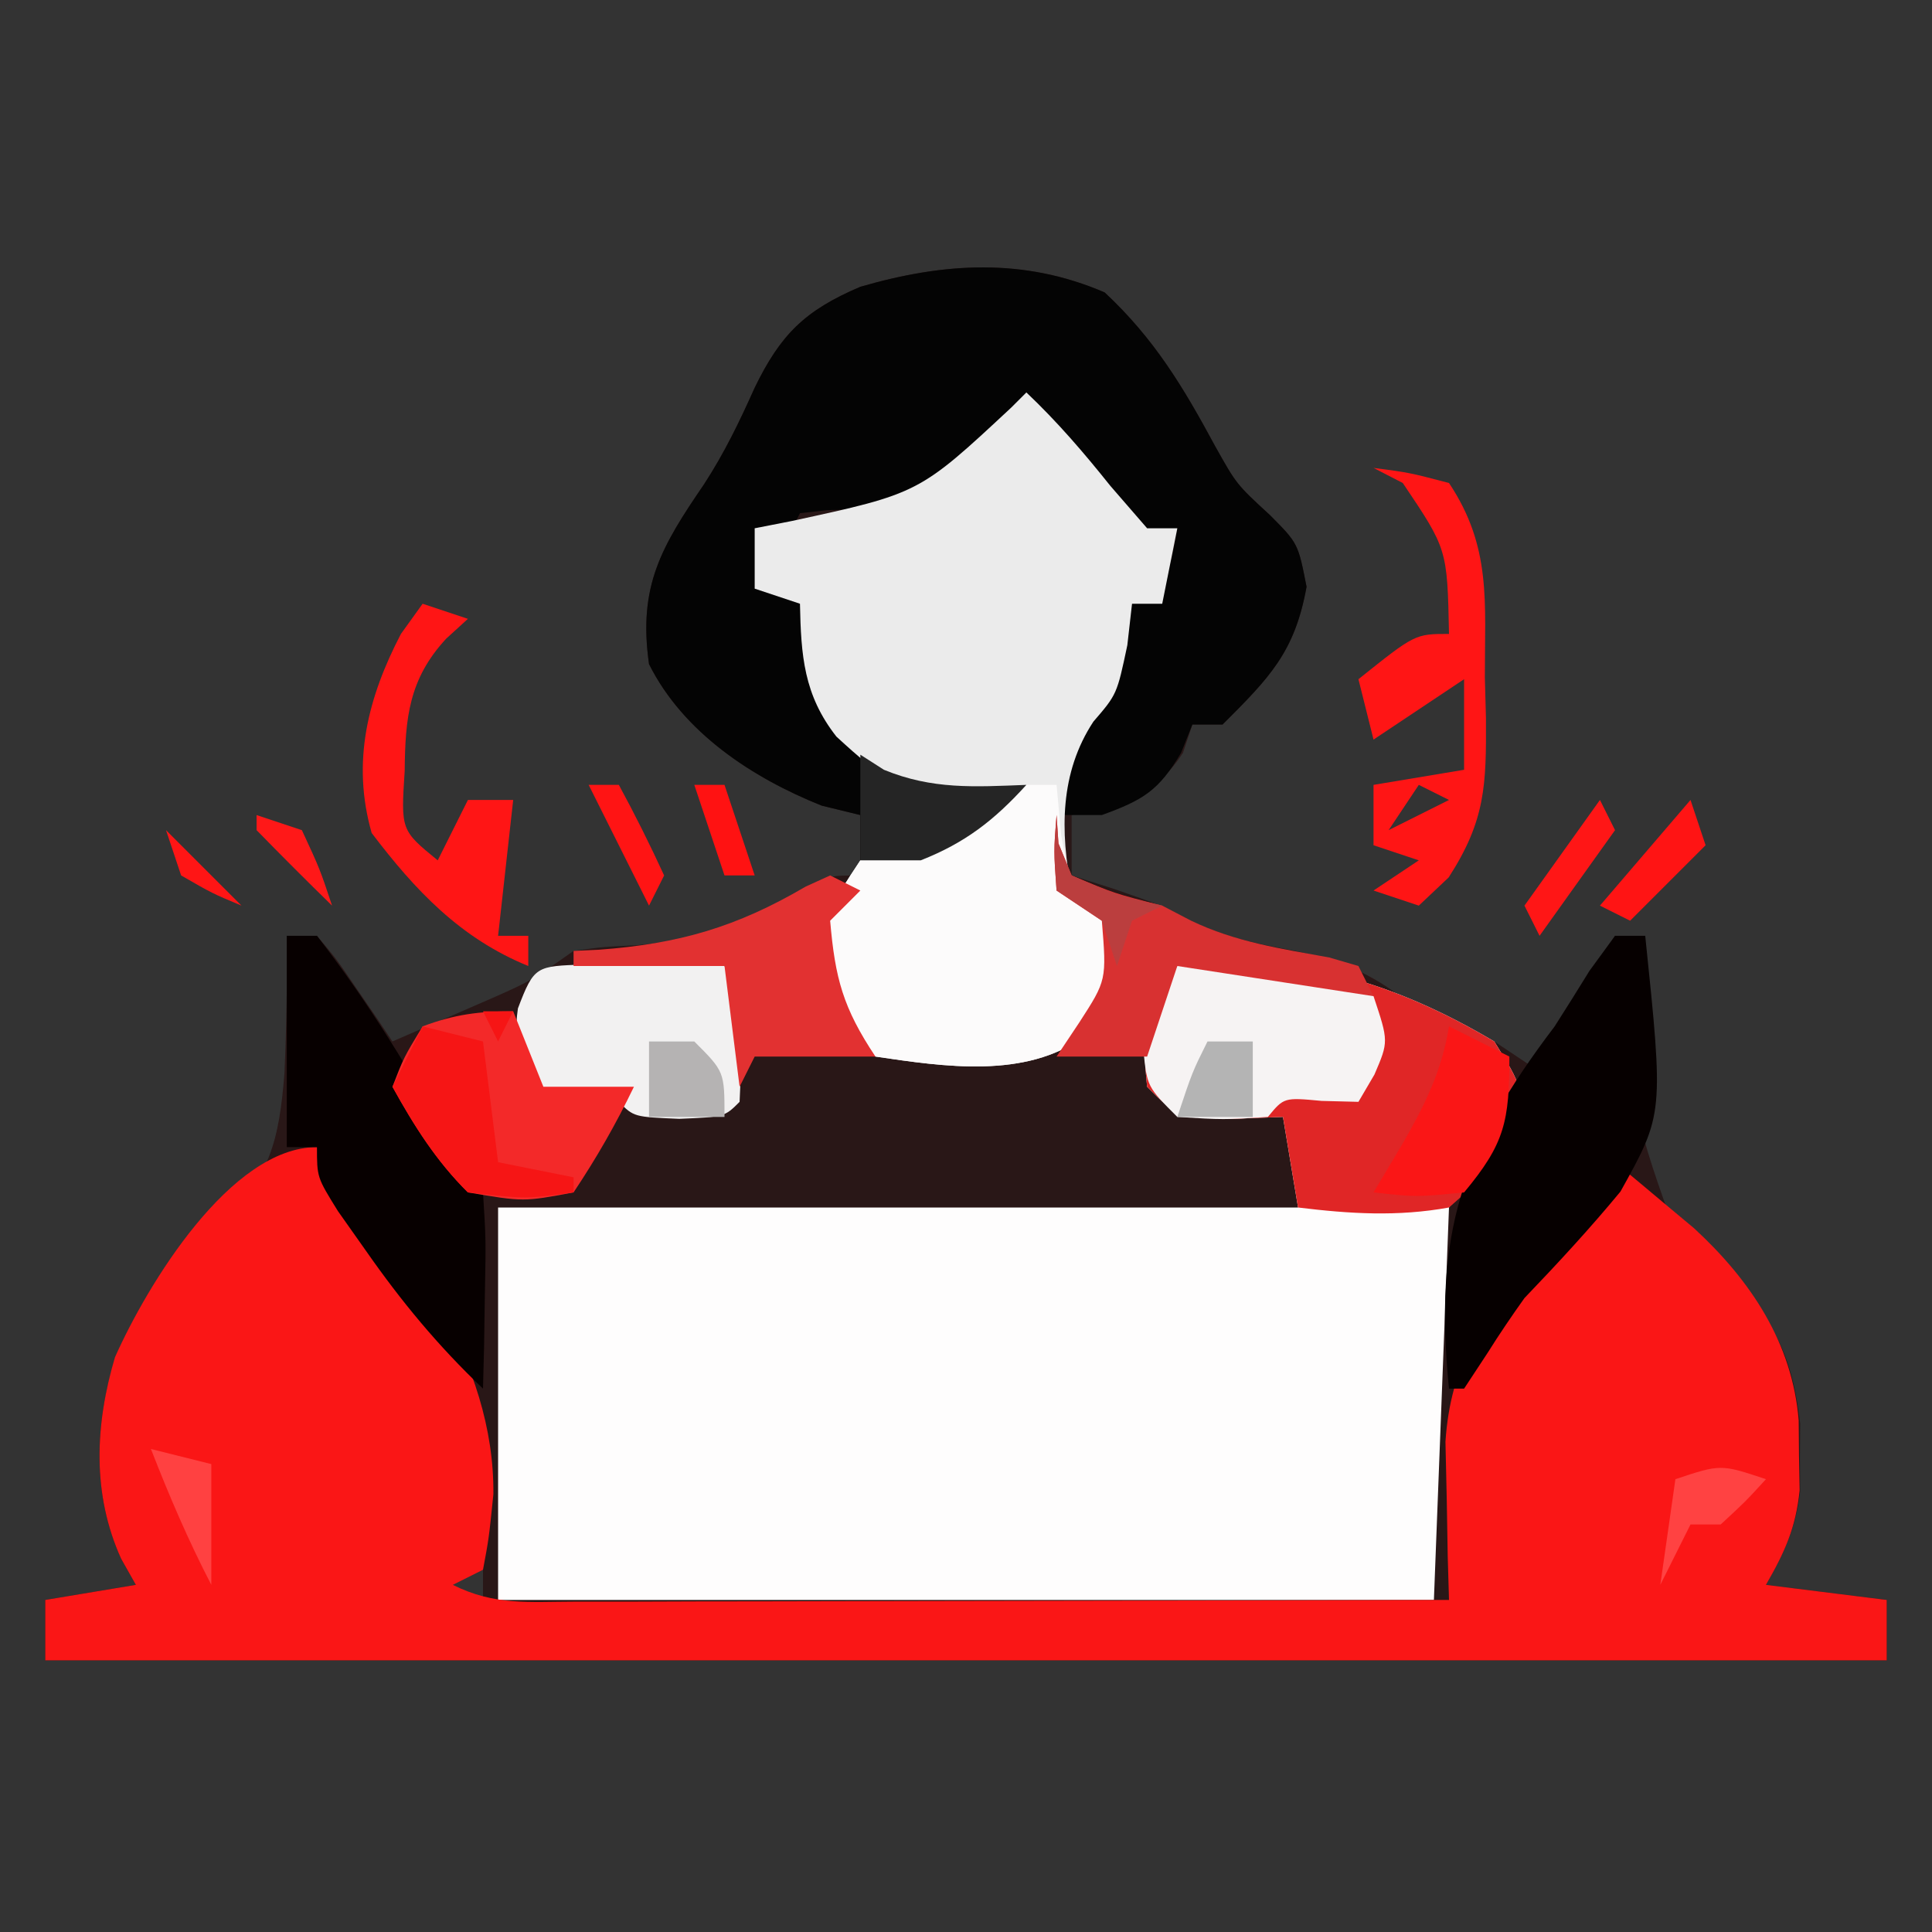 <?xml version="1.0" encoding="UTF-8"?>
<svg version="1.1" xmlns="http://www.w3.org/2000/svg" width="128" height="128">
<rect width="100%" height="100%" fill="#333333" stroke="none"/>
<path d="M0 0 C3.288 3.068 5.196 6.251 7.32 10.188 C8.738 12.719 8.738 12.719 10.957 14.758 C12.812 16.625 12.812 16.625 13.375 19.5 C12.594 23.84 10.917 25.521 7.812 28.625 C7.152 28.625 6.492 28.625 5.812 28.625 C5.503 29.553 5.503 29.553 5.188 30.5 C3.265 33.472 1.147 33.755 -2.188 34.625 C-2.188 35.945 -2.188 37.265 -2.188 38.625 C-0.826 39.058 -0.826 39.058 0.562 39.5 C3.812 40.625 3.812 40.625 5.734 41.637 C7.948 42.69 9.906 43.13 12.312 43.562 C15.895 44.306 18.005 45.219 20.812 47.625 C22.471 48.313 24.137 48.981 25.812 49.625 C27.297 50.615 27.297 50.615 28.812 51.625 C29.215 50.79 29.215 50.79 29.625 49.938 C30.921 47.413 32.237 44.988 33.812 42.625 C34.472 42.625 35.133 42.625 35.812 42.625 C35.72 43.676 35.627 44.726 35.531 45.809 C34.889 53.986 34.889 53.986 37.523 61.516 C39.624 63.817 39.624 63.817 41.867 65.73 C44.669 68.46 45.636 71.087 46.078 74.941 C46.073 75.683 46.068 76.424 46.062 77.188 C46.07 78.303 46.07 78.303 46.078 79.441 C45.783 81.87 45.019 83.513 43.812 85.625 C46.453 85.955 49.093 86.285 51.812 86.625 C51.812 87.945 51.812 89.265 51.812 90.625 C11.553 90.625 -28.707 90.625 -70.188 90.625 C-70.188 89.305 -70.188 87.985 -70.188 86.625 C-67.218 86.13 -67.218 86.13 -64.188 85.625 C-64.671 84.766 -64.671 84.766 -65.164 83.891 C-67.107 79.589 -66.915 74.986 -65.535 70.508 C-63.759 66.59 -61.832 64.257 -58.5 61.562 C-55.271 58.624 -54.7 56.107 -54.346 51.785 C-54.206 48.727 -54.16 45.687 -54.188 42.625 C-53.528 42.625 -52.867 42.625 -52.188 42.625 C-50.898 44.156 -50.898 44.156 -49.562 46.125 C-49.116 46.775 -48.67 47.424 -48.211 48.094 C-47.873 48.599 -47.535 49.104 -47.188 49.625 C-45.748 49.004 -44.311 48.378 -42.875 47.75 C-41.674 47.228 -41.674 47.228 -40.449 46.695 C-37.991 45.599 -37.991 45.599 -35.188 43.625 C-33.207 43.352 -33.207 43.352 -31 43.25 C-26.666 42.875 -23.575 41.599 -19.816 39.465 C-18.188 38.625 -18.188 38.625 -16.188 38.625 C-16.188 37.305 -16.188 35.985 -16.188 34.625 C-17.033 34.419 -17.879 34.212 -18.75 34 C-23.341 32.164 -27.916 29.167 -30.188 24.625 C-30.926 19.453 -29.355 16.825 -26.547 12.715 C-25.196 10.638 -24.199 8.571 -23.188 6.312 C-21.478 2.797 -19.873 1.191 -16.188 -0.375 C-10.638 -1.987 -5.357 -2.311 0 0 Z M-43.188 84.625 C-43.847 85.285 -44.508 85.945 -45.188 86.625 C-43.867 86.625 -42.547 86.625 -41.188 86.625 C-41.188 85.965 -41.188 85.305 -41.188 84.625 C-41.847 84.625 -42.508 84.625 -43.188 84.625 Z " fill="#291717" transform="translate(73.188,19.375)"/>
<path d="M0 0 C7.677 -0.991 14.353 1.059 21 5 C22.348 7.172 22.348 7.172 23 9 C21.35 11.31 19.7 13.62 18 16 C17.67 24.58 17.34 33.16 17 42 C-3.46 42 -23.92 42 -45 42 C-45 33.42 -45 24.84 -45 16 C-27.51 16 -10.02 16 8 16 C7.505 13.03 7.505 13.03 7 10 C5.329 10.062 5.329 10.062 3.625 10.125 C0 10 0 10 -2 8 C-2.383 4.267 -2.149 3.224 0 0 Z " fill="#FEFDFD" transform="translate(78,64)"/>
<path d="M0 0 C5.962 6.162 11.782 14.246 11.688 23 C11.387 25.938 11.387 25.938 11 28 C10.34 28.33 9.68 28.66 9 29 C11.769 30.384 14.004 30.12 17.102 30.114 C18.383 30.113 19.664 30.113 20.984 30.113 C22.388 30.108 23.792 30.103 25.195 30.098 C26.627 30.096 28.059 30.094 29.491 30.093 C33.263 30.09 37.034 30.08 40.805 30.069 C44.653 30.058 48.5 30.054 52.348 30.049 C59.898 30.038 67.449 30.021 75 30 C74.972 29.043 74.944 28.087 74.915 27.101 C74.894 25.843 74.872 24.586 74.85 23.291 C74.822 22.045 74.794 20.8 74.765 19.516 C75.112 14.326 77.155 11.438 80.5 7.625 C81.025 6.973 81.549 6.32 82.09 5.648 C83.363 4.074 84.677 2.533 86 1 C87.121 1.929 88.237 2.864 89.352 3.801 C90.285 4.581 90.285 4.581 91.237 5.376 C94.978 8.821 97.76 12.975 98.168 18.121 C98.174 18.886 98.181 19.65 98.188 20.438 C98.202 21.199 98.216 21.961 98.23 22.746 C97.976 25.233 97.24 26.848 96 29 C98.64 29.33 101.28 29.66 104 30 C104 31.32 104 32.64 104 34 C63.74 34 23.48 34 -18 34 C-18 32.68 -18 31.36 -18 30 C-16.02 29.67 -14.04 29.34 -12 29 C-12.322 28.428 -12.645 27.855 -12.977 27.266 C-14.915 22.974 -14.711 18.397 -13.383 13.918 C-11.242 9.116 -5.733 0 0 0 Z " fill="#FA1616" transform="translate(21,76)"/>
<path d="M0 0 C3.288 3.068 5.196 6.251 7.32 10.188 C8.738 12.719 8.738 12.719 10.957 14.758 C12.812 16.625 12.812 16.625 13.375 19.5 C12.594 23.84 10.917 25.521 7.812 28.625 C7.152 28.625 6.492 28.625 5.812 28.625 C5.565 29.244 5.317 29.863 5.062 30.5 C3.58 33.02 2.529 33.637 -0.188 34.625 C-1.177 34.625 -2.167 34.625 -3.188 34.625 C-2.545 29.646 -0.587 25.008 1.812 20.625 C2.473 20.295 3.132 19.965 3.812 19.625 C4.465 17.6 4.465 17.6 4.812 15.625 C3.822 15.955 2.833 16.285 1.812 16.625 C-0.168 13.655 -2.147 10.685 -4.188 7.625 C-5.642 9.079 -5.642 9.079 -7.125 10.562 C-10.779 13.753 -13.594 14.325 -18.367 14.422 C-18.968 14.489 -19.569 14.556 -20.188 14.625 C-20.517 15.285 -20.848 15.945 -21.188 16.625 C-21.848 16.295 -22.508 15.965 -23.188 15.625 C-22.84 17.6 -22.84 17.6 -22.188 19.625 C-21.527 19.955 -20.867 20.285 -20.188 20.625 C-19.512 22.332 -19.512 22.332 -18.875 24.438 C-17.433 28.432 -16.028 30.53 -12.188 32.625 C-8.478 32.96 -8.478 32.96 -5.188 32.625 C-7.317 34.967 -9.232 36.461 -12.188 37.625 C-13.508 37.625 -14.828 37.625 -16.188 37.625 C-16.188 36.635 -16.188 35.645 -16.188 34.625 C-17.033 34.419 -17.879 34.212 -18.75 34 C-23.341 32.164 -27.916 29.167 -30.188 24.625 C-30.926 19.453 -29.355 16.825 -26.547 12.715 C-25.196 10.638 -24.199 8.571 -23.188 6.312 C-21.478 2.797 -19.873 1.191 -16.188 -0.375 C-10.638 -1.987 -5.357 -2.311 0 0 Z " fill="#040404" transform="translate(73.188,19.375)"/>
<path d="M0 0 C2.044 1.936 3.809 3.993 5.562 6.188 C6.367 7.116 7.171 8.044 8 9 C8.66 9 9.32 9 10 9 C9.67 10.65 9.34 12.3 9 14 C8.34 14 7.68 14 7 14 C6.897 14.908 6.794 15.815 6.688 16.75 C6 20 6 20 4.438 21.812 C2.219 25.188 2.227 29.072 3 33 C3.99 33.66 4.98 34.32 6 35 C5.396 40.436 5.396 40.436 3.828 42.668 C-0.057 45.499 -5.448 44.671 -10 44 C-12.812 41.812 -12.812 41.812 -14 39 C-13.831 35.447 -13 34.001 -11 31 C-8.617 29.832 -8.617 29.832 -5.875 28.812 C-4.965 28.468 -4.055 28.124 -3.117 27.77 C-2.419 27.516 -1.72 27.262 -1 27 C-1.846 27.124 -2.691 27.247 -3.562 27.375 C-7.775 26.915 -9.53 25.621 -12.586 22.801 C-14.75 20.045 -14.932 17.424 -15 14 C-15.99 13.67 -16.98 13.34 -18 13 C-18 11.68 -18 10.36 -18 9 C-17.192 8.841 -16.384 8.683 -15.551 8.52 C-7.104 6.69 -7.104 6.69 -1 1 C-0.67 0.67 -0.34 0.34 0 0 Z " fill="#EBEBEB" transform="translate(68,26)"/>
<path d="M0 0 C7.677 -0.991 14.353 1.059 21 5 C22.348 7.172 22.348 7.172 23 9 C20.358 13.933 20.358 13.933 18 16 C14.592 16.619 11.426 16.419 8 16 C7.67 14.02 7.34 12.04 7 10 C5.329 10.062 5.329 10.062 3.625 10.125 C0 10 0 10 -2 8 C-2.383 4.267 -2.149 3.224 0 0 Z " fill="#E02626" transform="translate(78,64)"/>
<path d="M0 0 C0.66 0 1.32 0 2 0 C2.103 1.114 2.206 2.228 2.312 3.375 C2.653 5.169 2.653 5.169 3 7 C3.99 7.66 4.98 8.32 6 9 C5.396 14.436 5.396 14.436 3.828 16.668 C-0.057 19.499 -5.448 18.671 -10 18 C-12.812 15.812 -12.812 15.812 -14 13 C-13.831 9.447 -13 8.001 -11 5 C-8.652 3.867 -8.652 3.867 -5.938 2.875 C-2.713 1.856 -2.713 1.856 0 0 Z " fill="#FCFBFB" transform="translate(68,52)"/>
<path d="M0 0 C0.66 0 1.32 0 2 0 C3.224 11.802 3.224 11.802 0.359 16.945 C-1.669 19.402 -3.797 21.7 -6 24 C-6.845 25.186 -7.665 26.391 -8.438 27.625 C-8.953 28.409 -9.469 29.192 -10 30 C-10.33 30 -10.66 30 -11 30 C-12.027 19.741 -10.179 14.132 -4 6 C-3.22 4.777 -2.447 3.549 -1.688 2.312 C-1.131 1.549 -0.574 0.786 0 0 Z " fill="#060000" transform="translate(107,62)"/>
<path d="M0 0 C0.66 0 1.32 0 2 0 C5.455 4.455 8.258 9.084 11 14 C11.99 15.485 11.99 15.485 13 17 C13.195 20.137 13.195 20.137 13.125 23.688 C13.107 24.867 13.089 26.046 13.07 27.262 C13.036 28.617 13.036 28.617 13 30 C10.025 27.17 7.6 24.239 5.25 20.875 C4.33 19.572 4.33 19.572 3.391 18.242 C2 16 2 16 2 14 C1.34 14 0.68 14 0 14 C0 9.38 0 4.76 0 0 Z " fill="#070000" transform="translate(19,62)"/>
<path d="M0 0 C1.653 0.017 1.653 0.017 3.34 0.035 C4.997 0.049 4.997 0.049 6.688 0.062 C7.542 0.074 8.397 0.086 9.277 0.098 C10.768 3.08 10.397 5.814 10.277 9.098 C9.277 10.098 9.277 10.098 6.277 10.223 C3.277 10.098 3.277 10.098 2.277 9.098 C0.611 9.057 -1.057 9.055 -2.723 9.098 C-4.118 6.8 -4.797 5.618 -4.41 2.91 C-3.329 0.061 -3.194 0.115 0 0 Z " fill="#F2F1F1" transform="translate(38.723,63.902)"/>
<path d="M0 0 C2.023 -0.363 2.023 -0.363 4.375 -0.312 C5.146 -0.309 5.917 -0.305 6.711 -0.301 C9.244 0.032 10.868 0.596 13 2 C14 5 14 5 13.062 7.188 C12.712 7.786 12.361 8.384 12 9 C11.196 8.979 10.391 8.959 9.562 8.938 C7.066 8.704 7.066 8.704 6 10 C3.062 10.188 3.062 10.188 0 10 C-2 8 -2 8 -2.25 5.562 C-2 3 -2 3 0 0 Z " fill="#F6F3F3" transform="translate(78,64)"/>
<path d="M0 0 C0.66 1.65 1.32 3.3 2 5 C3.98 5 5.96 5 8 5 C6.796 7.494 5.546 9.681 4 12 C0.688 12.625 0.688 12.625 -3 12 C-5.098 9.902 -6.567 7.588 -8 5 C-7.25 3.062 -7.25 3.062 -6 1 C-3.87 0.201 -2.267 0 0 0 Z " fill="#F32929" transform="translate(34,67)"/>
<path d="M0 0 C2.375 0.312 2.375 0.312 5 1 C7.83 5.245 7.368 8.883 7.375 13.875 C7.399 14.773 7.424 15.672 7.449 16.598 C7.469 21.015 7.426 23.341 4.977 27.133 C3.998 28.057 3.998 28.057 3 29 C2.01 28.67 1.02 28.34 0 28 C0.99 27.34 1.98 26.68 3 26 C2.01 25.67 1.02 25.34 0 25 C0 23.68 0 22.36 0 21 C1.98 20.67 3.96 20.34 6 20 C6 18.02 6 16.04 6 14 C4.02 15.32 2.04 16.64 0 18 C-0.33 16.68 -0.66 15.36 -1 14 C2.75 11 2.75 11 5 11 C4.888 5.38 4.888 5.38 1.938 1 C1.298 0.67 0.659 0.34 0 0 Z M3 21 C2.01 22.485 2.01 22.485 1 24 C2.32 23.34 3.64 22.68 5 22 C4.34 21.67 3.68 21.34 3 21 Z " fill="#FF1515" transform="translate(91,31)"/>
<path d="M0 0 C0.66 0.33 1.32 0.66 2 1 C1.34 1.66 0.68 2.32 0 3 C0.324 6.809 0.856 8.784 3 12 C0.36 12 -2.28 12 -5 12 C-5.33 12.66 -5.66 13.32 -6 14 C-6.33 11.36 -6.66 8.72 -7 6 C-10.3 6 -13.6 6 -17 6 C-17 5.67 -17 5.34 -17 5 C-16.165 4.961 -16.165 4.961 -15.312 4.922 C-10.017 4.528 -6.217 3.43 -1.629 0.742 C-1.091 0.497 -0.554 0.252 0 0 Z " fill="#E23131" transform="translate(55,58)"/>
<path d="M0 0 C0.041 0.619 0.083 1.238 0.125 1.875 C0.414 2.576 0.703 3.277 1 4 C3.837 5.196 3.837 5.196 7 6 C7.629 6.327 8.258 6.655 8.906 6.992 C11.862 8.415 14.866 8.849 18.074 9.438 C18.71 9.623 19.345 9.809 20 10 C20.33 10.66 20.66 11.32 21 12 C16.71 11.34 12.42 10.68 8 10 C7.34 11.98 6.68 13.96 6 16 C4.02 16 2.04 16 0 16 C0.743 14.886 0.743 14.886 1.5 13.75 C3.319 10.937 3.319 10.937 3 7 C2.01 6.34 1.02 5.68 0 5 C-0.188 2.375 -0.188 2.375 0 0 Z " fill="#D83131" transform="translate(70,54)"/>
<path d="M0 0 C0.99 0.33 1.98 0.66 3 1 C2.288 1.65 2.288 1.65 1.562 2.312 C-0.909 4.981 -1.155 7.572 -1.188 11.062 C-1.442 15.006 -1.442 15.006 1 17 C1.66 15.68 2.32 14.36 3 13 C3.99 13 4.98 13 6 13 C5.67 15.97 5.34 18.94 5 22 C5.66 22 6.32 22 7 22 C7 22.66 7 23.32 7 24 C2.512 22.171 -0.479 19.005 -3.375 15.188 C-4.722 10.474 -3.626 6.202 -1.438 2 C-0.963 1.34 -0.489 0.68 0 0 Z M4 14 C5 16 5 16 5 16 Z " fill="#FF1515" transform="translate(28,40)"/>
<path d="M0 0 C1.32 0.66 2.64 1.32 4 2 C4 6.291 3.704 7.756 1 11 C-2.188 11.312 -2.188 11.312 -5 11 C-4.361 9.928 -3.721 8.855 -3.062 7.75 C-1.594 5.192 -0.471 2.947 0 0 Z " fill="#FA1616" transform="translate(96,68)"/>
<path d="M0 0 C0.66 0 1.32 0 2 0 C1.67 0.66 1.34 1.32 1 2 C0.67 1.34 0.34 0.68 0 0 Z M-4 1 C-2.68 1.33 -1.36 1.66 0 2 C0.33 4.64 0.66 7.28 1 10 C2.65 10.33 4.3 10.66 6 11 C6 11.33 6 11.66 6 12 C2.812 12.438 2.812 12.438 -1 12 C-3.112 9.915 -4.567 7.588 -6 5 C-5.34 3.68 -4.68 2.36 -4 1 Z " fill="#F61515" transform="translate(32,67)"/>
<path d="M0 0 C0.773 0.495 0.773 0.495 1.562 1 C4.78 2.32 7.557 2.132 11 2 C8.871 4.342 6.956 5.836 4 7 C2.68 7 1.36 7 0 7 C0 4.69 0 2.38 0 0 Z " fill="#252525" transform="translate(57,50)"/>
<path d="M0 0 C-1.375 1.5 -1.375 1.5 -3 3 C-3.66 3 -4.32 3 -5 3 C-5.66 4.32 -6.32 5.64 -7 7 C-6.67 4.69 -6.34 2.38 -6 0 C-3 -1 -3 -1 0 0 Z " fill="#FF4242" transform="translate(117,98)"/>
<path d="M0 0 C0.99 0 1.98 0 3 0 C3 1.65 3 3.3 3 5 C1.35 5 -0.3 5 -2 5 C-1 2 -1 2 0 0 Z " fill="#B4B4B4" transform="translate(80,69)"/>
<path d="M0 0 C0.99 0 1.98 0 3 0 C5 2 5 2 5 5 C3.35 5 1.7 5 0 5 C0 3.35 0 1.7 0 0 Z " fill="#B5B3B3" transform="translate(43,69)"/>
<path d="M0 0 C0.041 0.619 0.083 1.238 0.125 1.875 C0.414 2.576 0.703 3.277 1 4 C3.996 5.305 3.996 5.305 7 6 C6.01 6.495 6.01 6.495 5 7 C4.67 7.99 4.34 8.98 4 10 C3.67 9.01 3.34 8.02 3 7 C2.01 6.34 1.02 5.68 0 5 C-0.188 2.375 -0.188 2.375 0 0 Z " fill="#BB3E3E" transform="translate(70,54)"/>
<path d="M0 0 C1.32 0.33 2.64 0.66 4 1 C4 3.64 4 6.28 4 9 C2.477 6.063 1.199 3.083 0 0 Z " fill="#FF4141" transform="translate(10,96)"/>
<path d="M0 0 C0.33 0.66 0.66 1.32 1 2 C-0.65 4.31 -2.3 6.62 -4 9 C-4.33 8.34 -4.66 7.68 -5 7 C-3.35 4.69 -1.7 2.38 0 0 Z " fill="#FF1616" transform="translate(106,53)"/>
<path d="M0 0 C0.33 0.99 0.66 1.98 1 3 C-0.65 4.65 -2.3 6.3 -4 8 C-4.66 7.67 -5.32 7.34 -6 7 C-4.02 4.69 -2.04 2.38 0 0 Z " fill="#FF1414" transform="translate(112,53)"/>
<path d="M0 0 C0.66 0 1.32 0 2 0 C3.068 1.965 4.066 3.969 5 6 C4.67 6.66 4.34 7.32 4 8 C2.68 5.36 1.36 2.72 0 0 Z " fill="#FF1414" transform="translate(39,52)"/>
<path d="M0 0 C0.66 0 1.32 0 2 0 C2.66 1.98 3.32 3.96 4 6 C3.34 6 2.68 6 2 6 C1.34 4.02 0.68 2.04 0 0 Z " fill="#FF1212" transform="translate(46,52)"/>
<path d="M0 0 C0.99 0.33 1.98 0.66 3 1 C4.188 3.562 4.188 3.562 5 6 C3.312 4.355 1.646 2.687 0 1 C0 0.67 0 0.34 0 0 Z " fill="#FF1818" transform="translate(17,54)"/>
<path d="M0 0 C1.65 1.65 3.3 3.3 5 5 C3.062 4.188 3.062 4.188 1 3 C0.67 2.01 0.34 1.02 0 0 Z " fill="#FF1515" transform="translate(11,55)"/>
</svg>
